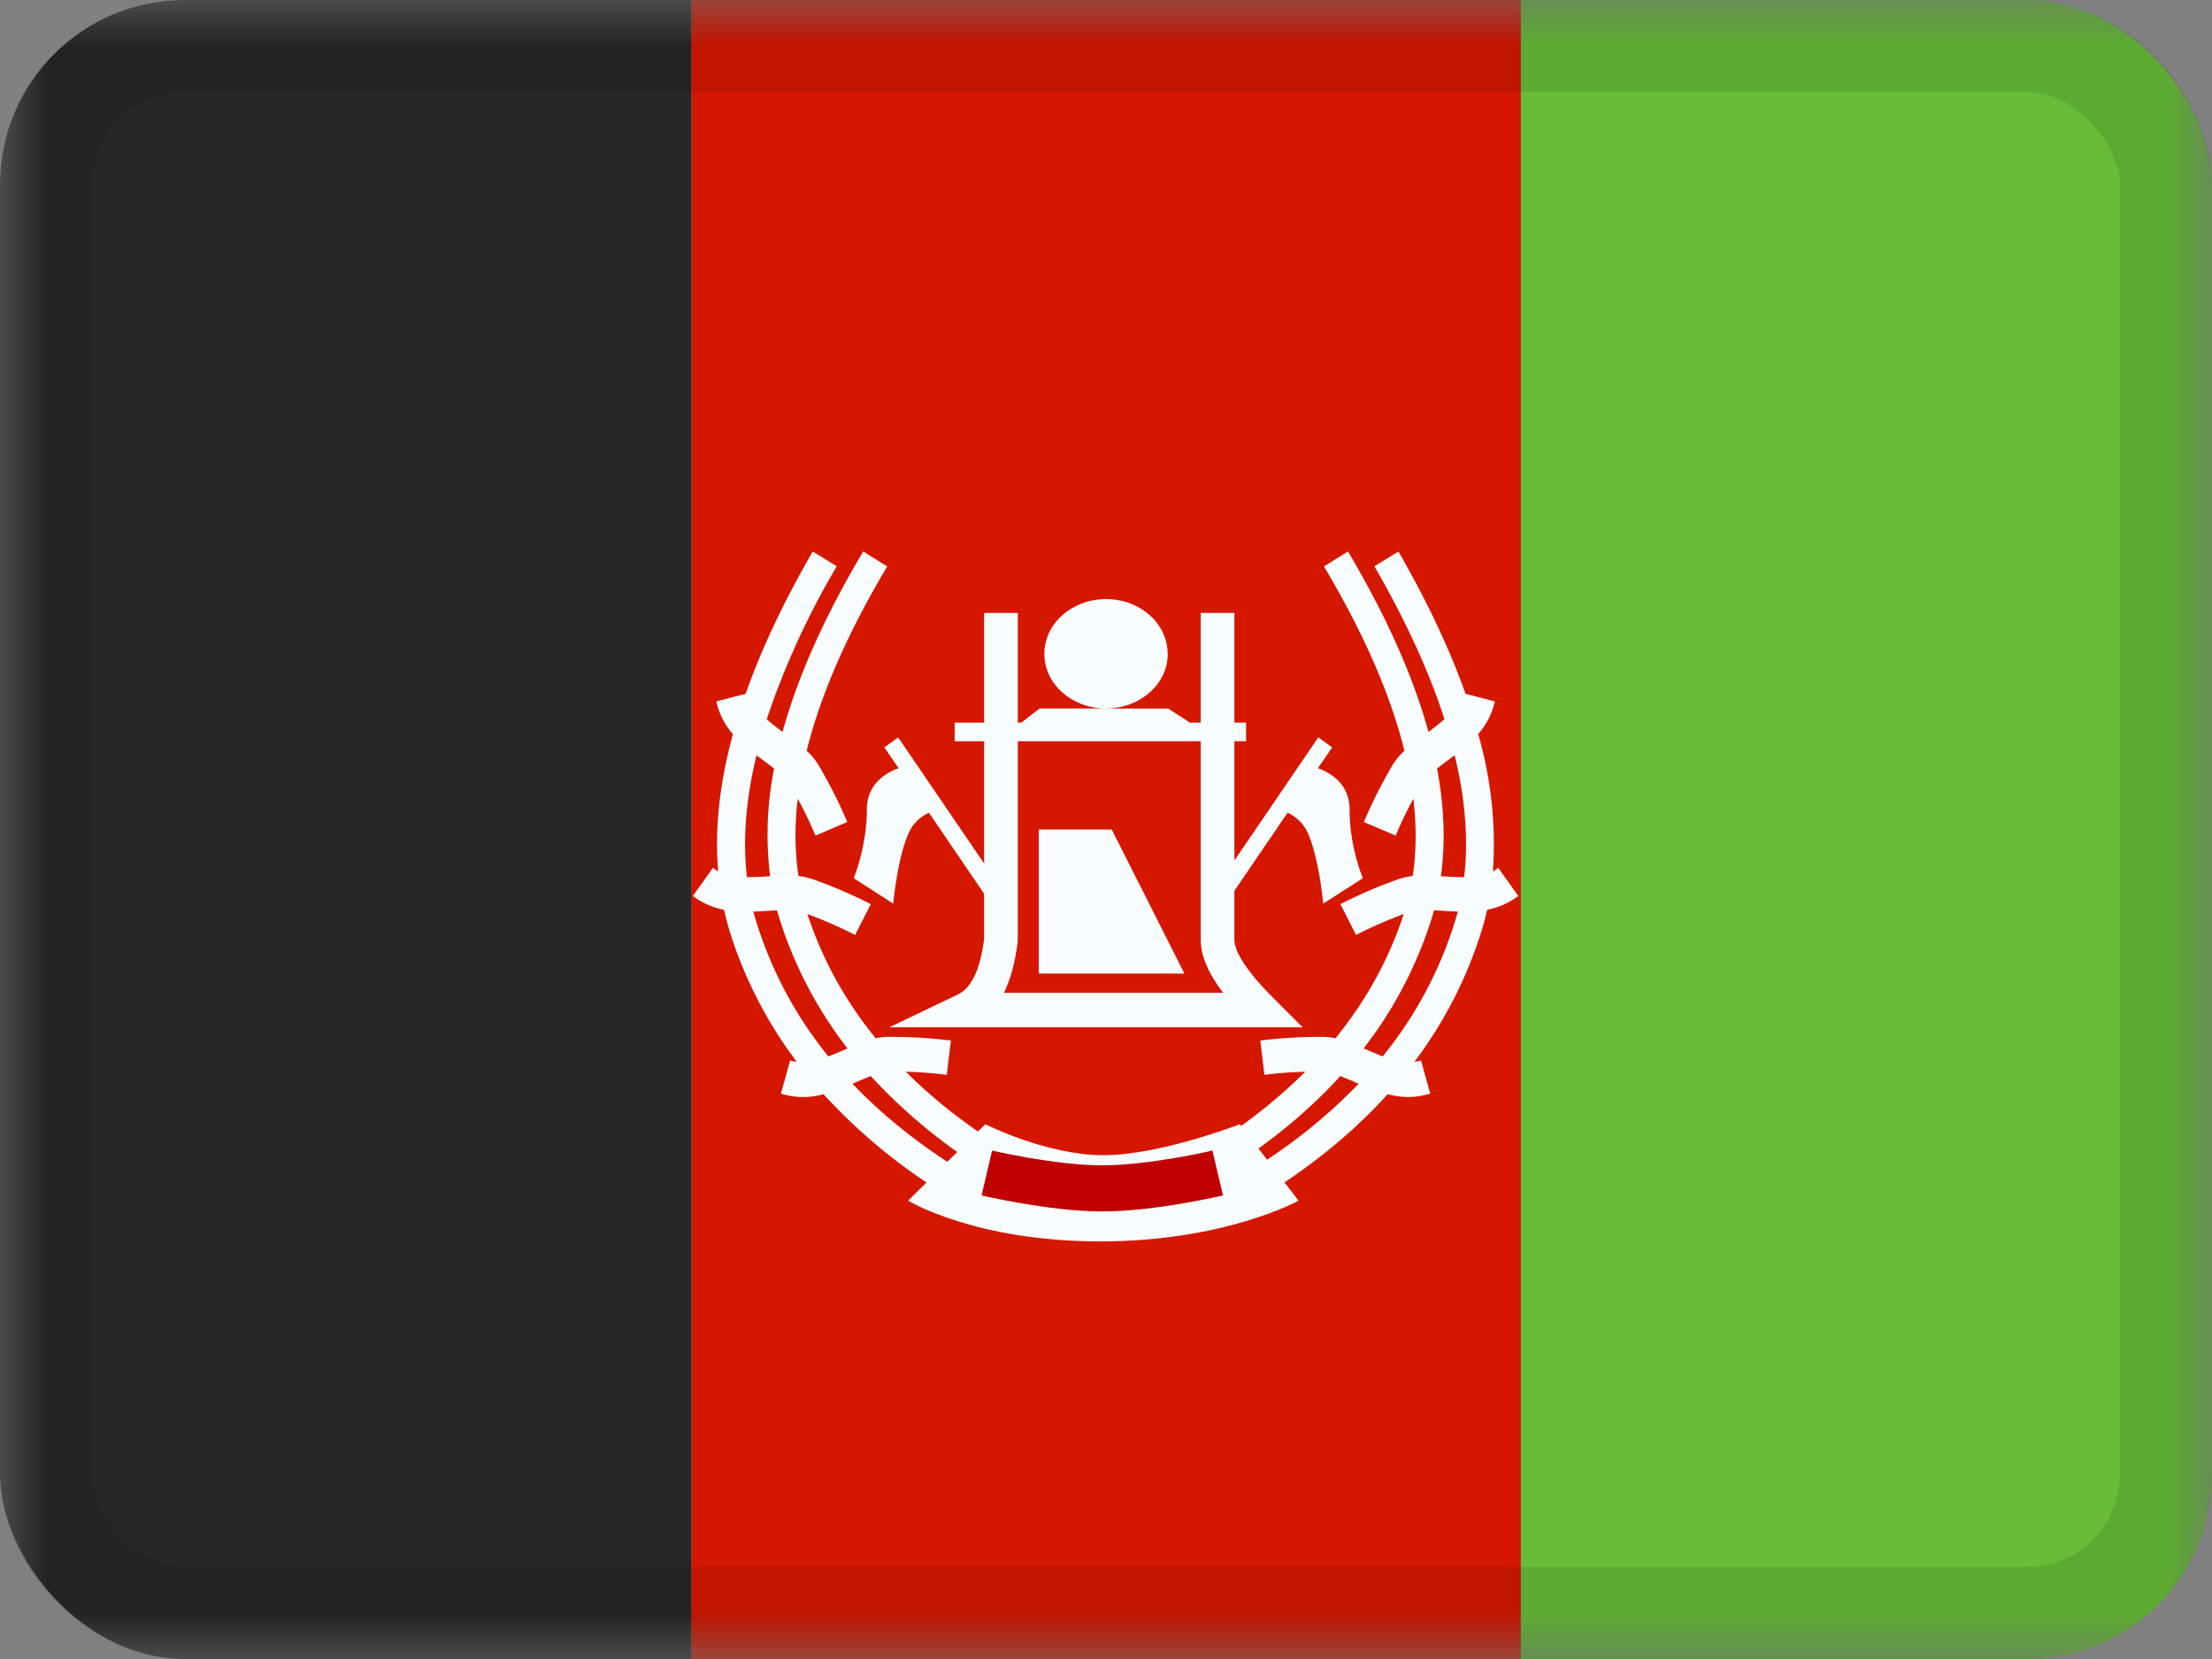 <svg xmlns="http://www.w3.org/2000/svg" fill="none" viewBox="0 0 24 18"><rect x="0" y="0" width="24" height="18" fill="#808080" stroke="none"/><g clip-path="url(#a)"><mask id="b" width="24" height="18" x="0" y="0" maskUnits="userSpaceOnUse" style="mask-type:luminance"><path fill="#fff" d="M0 0h24v18H0z"/></mask><g mask="url(#b)"><path fill="#67BD38" fill-rule="evenodd" d="M16.5 0H24v18h-7.5V0Z" clip-rule="evenodd"/><path fill="#D51700" fill-rule="evenodd" d="M7.5 0h9v18h-9V0Z" clip-rule="evenodd"/><path fill="#272727" fill-rule="evenodd" d="M0 0h7.5v18H0V0Z" clip-rule="evenodd"/><path fill="#F7FCFF" fill-rule="evenodd" d="m9.366 5.983.26.163c-.433.727-.723 1.394-.874 2a.7.7 0 0 1 .144.181c.118.203.216.4.296.592l-.344.147a4.582 4.582 0 0 0-.192-.4 3.13 3.13 0 0 0 .007.839c.063.006.116.02.177.042.221.08.423.168.608.263l-.17.334a4.758 4.758 0 0 0-.518-.227l.004.011c.16.484.405.93.737 1.337a.71.71 0 0 1 .156-.015 5.2 5.2 0 0 1 .66.04l-.045.372a4.566 4.566 0 0 0-.444-.034c.297.297.646.572 1.048.823l-.159.267a6.034 6.034 0 0 1-1.27-1.043 4.96 4.96 0 0 0-.17.072l-.027.012c.304.319.664.613 1.08.88l-.162.266a6.113 6.113 0 0 1-1.233-1.033.814.814 0 0 1-.462-.006l.1-.36a.51.51 0 0 0 .072.015 4.66 4.66 0 0 1-.717-1.381 2.981 2.981 0 0 1-.072-.269.8.8 0 0 1-.338-.15l.217-.305a.512.512 0 0 0 .057.037c-.039-.46.015-.956.16-1.488a.8.8 0 0 1-.18-.355l.318-.082c.171-.486.414-1 .728-1.544l.261.16a8.674 8.674 0 0 0-.76 1.659c.046.042.103.087.172.138.166-.604.458-1.257.875-1.958Zm-.967 2.356a6.04 6.04 0 0 0-.191-.144c-.116.477-.15.918-.104 1.322.056 0 .12-.002.193-.006l.059-.004a3.642 3.642 0 0 1 .043-1.168Zm-.086 1.545.117-.007a4.492 4.492 0 0 0 .765 1.498l-.062.027a3.013 3.013 0 0 1-.145.06 4.365 4.365 0 0 1-.815-1.572 3.92 3.92 0 0 0 .14-.006Zm6.312-3.901-.26.163c.433.727.723 1.394.873 2a.708.708 0 0 0-.144.181c-.117.203-.216.4-.296.592l.345.147c.054-.13.118-.263.192-.4.035.296.032.575-.007.839a.702.702 0 0 0-.178.042 5.19 5.19 0 0 0-.607.263l.17.334c.157-.081.33-.157.518-.227l-.004.011c-.16.484-.406.93-.737 1.337a.71.71 0 0 0-.156-.015 5.2 5.2 0 0 0-.66.04l.045.372c.14-.018.288-.03.444-.034a5.913 5.913 0 0 1-1.048.823l.158.267c.498-.312.921-.66 1.27-1.043.046.018.101.041.172.072l.026.012a5.874 5.874 0 0 1-1.08.88l.161.266c.48-.31.892-.654 1.234-1.033.163.042.3.041.462-.006l-.1-.36a.51.51 0 0 1-.072.015c.317-.422.556-.883.716-1.381.029-.088.053-.178.073-.269a.8.8 0 0 0 .338-.15l-.217-.305a.513.513 0 0 1-.058.037 4.273 4.273 0 0 0-.16-1.488.8.8 0 0 0 .181-.355l-.318-.082c-.172-.486-.415-1-.728-1.544l-.261.16c.341.592.595 1.145.76 1.659a2.285 2.285 0 0 1-.173.138c-.166-.604-.458-1.257-.874-1.958Zm.967 2.356a6.096 6.096 0 0 1 .191-.144c.116.477.15.918.103 1.322-.055 0-.119-.002-.192-.006l-.06-.004c.05-.365.036-.754-.042-1.168Zm.086 1.545a7.369 7.369 0 0 0-.118-.007 4.49 4.49 0 0 1-.765 1.498l.062.027.145.06a4.364 4.364 0 0 0 .816-1.572 3.93 3.93 0 0 1-.14-.006Z" clip-rule="evenodd"/><path fill="#F7FCFF" fill-rule="evenodd" d="m10.69 12.198-.837.829s.722.442 2.083.442c1.36 0 2.153-.442 2.153-.442l-.637-.829s-.867.336-1.481.336c-.614 0-1.28-.336-1.28-.336Z" clip-rule="evenodd"/><path stroke="#C00001" stroke-width=".5" d="M10.707 12.727s.71.167 1.253.167c.543 0 1.252-.167 1.252-.167"/><path fill="#F7FCFF" fill-rule="evenodd" d="M12.67 7.094c0 .328-.3.593-.67.593-.37 0-.669-.265-.669-.593 0-.328.3-.594.67-.594.369 0 .668.266.668.594Zm-.67.593h-.72l-.198.153h-.039V6.65h-.365v1.19h-.32v.202h.32v2.143c-.043.343-.143.536-.283.604l-.745.357h4.483l-.322-.322c-.283-.283-.418-.5-.418-.627V8.042h.127V7.84h-.127V6.65h-.365v1.19h-.118l-.235-.152H12Zm-.957.355h1.985v2.155c0 .174.082.363.242.574h-2.377c.073-.148.122-.332.15-.562V8.042ZM12.061 9h-.79v1.563h1.58L12.062 9Zm.816-4.383.002.002-.002-.002Zm1.156.406.001.007v-.007Zm.225.028.001-.003v.001l-.001.002Zm-.909.46h.004-.004Z" clip-rule="evenodd"/><path fill="#F7FCFF" fill-rule="evenodd" d="m9.745 8.001-.15.108.155.226c-.132.047-.345.167-.345.449 0 .41-.143.744-.143.744l.429.276s.045-.477.161-.749a.438.438 0 0 1 .227-.237l.667.979.15-.108-1.151-1.688Zm4.559 0 .15.108-.155.226c.132.047.344.167.344.449 0 .41.144.744.144.744l-.43.276s-.044-.477-.16-.749a.438.438 0 0 0-.227-.237l-.667.979-.15-.108 1.15-1.688Z" clip-rule="evenodd"/></g></g><rect width="23" height="17" x=".5" y=".5" stroke="#000" stroke-opacity=".1" rx="1.5"/><defs><clipPath id="a"><rect width="24" height="18" fill="#fff" rx="2"/></clipPath></defs></svg>